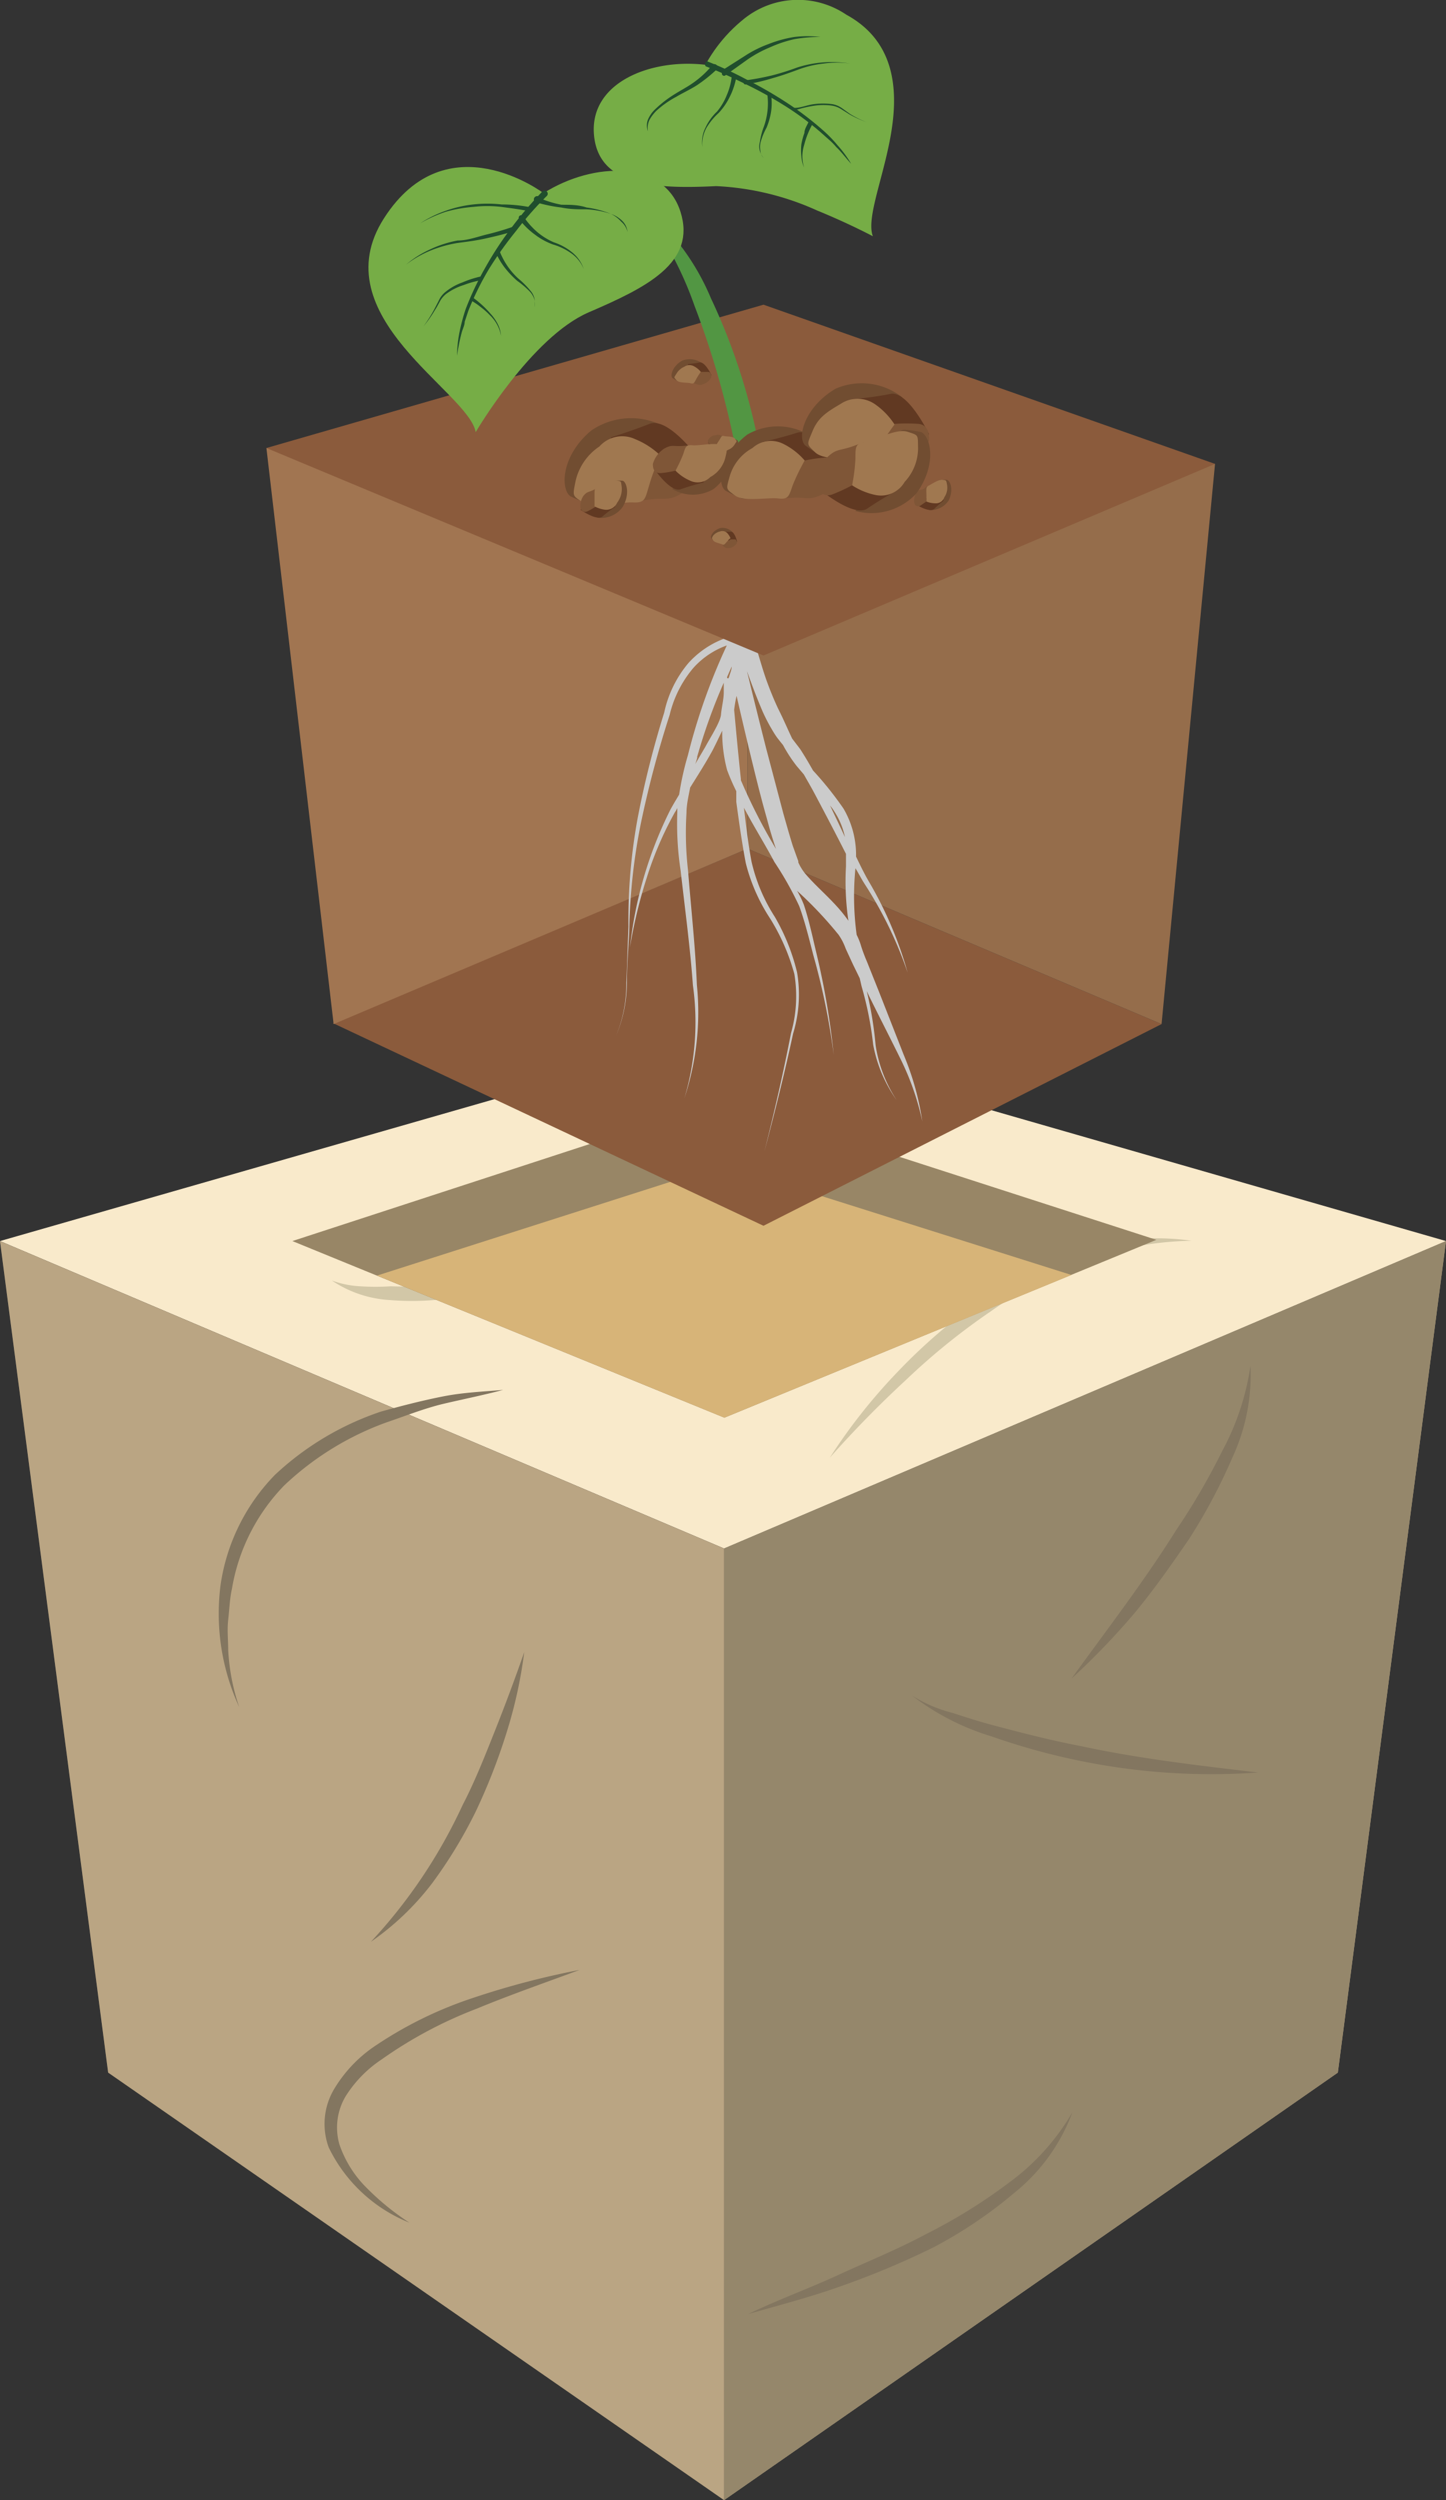 <?xml version="1.0" encoding="UTF-8"?>
<svg xmlns="http://www.w3.org/2000/svg" viewBox="0 0 47.33 81.81">
  <rect x="0" y="0" width="47.33" height="81.81" fill="#333333" stroke="none"/>
  <defs>
    <style>.cls-1{fill:#a79677;}.cls-2{fill:#f9eacb;}.cls-3{fill:#bfaa86;}.cls-4{fill:#d2c7a7;}.cls-5{fill:#95876b;}.cls-6{fill:#af997c;opacity:0.25;}.cls-7{fill:#837660;}.cls-8{fill:#988666;}.cls-9{fill:#d7b478;}.cls-10{fill:#8b5b3c;}.cls-11{fill:#a17551;}.cls-12{fill:#956d4b;}.cls-13{fill:#cbcbcb;}.cls-14{fill:#76ad46;}.cls-15{fill:#204e2d;}.cls-16{fill:#529643;}.cls-17{fill:#714d31;}.cls-18{fill:#613922;}.cls-19{fill:#7f5637;}.cls-20{fill:#a07850;}</style>
  </defs>
  <g id="Слой_2" data-name="Слой 2">
    <g id="Слой_1-2" data-name="Слой 1">
      <polygon class="cls-1" points="23.7 50.67 47.33 40.61 43.79 67.82 23.7 81.81 23.7 50.67"></polygon>
      <polygon class="cls-2" points="23.7 33.81 47.33 40.61 23.7 50.67 0 40.61 23.7 33.81"></polygon>
      <polygon class="cls-3" points="3.54 67.82 0 40.61 23.7 50.67 23.7 81.81 3.54 67.82"></polygon>
      <path class="cls-4" d="M14.89,40.94a10.84,10.84,0,0,1,2.43-2.2,14,14,0,0,1,3-1.44,16.32,16.32,0,0,1,3.22-.67c.55-.07,1.1-.06,1.64-.09s1.09.05,1.63.09c-1.08.1-2.16.18-3.22.37a18.33,18.33,0,0,0-3.11.76,15.66,15.66,0,0,0-2.93,1.3A17,17,0,0,0,14.89,40.94Z"></path>
      <path class="cls-4" d="M10.86,41.9a3.14,3.14,0,0,0,.93.19,7.8,7.8,0,0,0,1,0A11.32,11.32,0,0,0,14.68,42c1.28-.15,2.53-.51,3.82-.79a11.25,11.25,0,0,1-3.75,1.27,9,9,0,0,1-2,.06A3.79,3.79,0,0,1,10.86,41.9Z"></path>
      <path class="cls-4" d="M27.16,47.7a18.45,18.45,0,0,1,2.24-2.83,18.22,18.22,0,0,1,2.75-2.36,13,13,0,0,1,3.25-1.62A8.26,8.26,0,0,1,39,40.6a10.71,10.71,0,0,0-3.47.64,14.28,14.28,0,0,0-3.1,1.67,21.72,21.72,0,0,0-2.76,2.23A35.6,35.6,0,0,0,27.16,47.7Z"></path>
      <polygon class="cls-5" points="23.7 50.67 47.33 40.61 43.79 67.82 23.7 81.81 23.7 50.67"></polygon>
      <polygon class="cls-6" points="3.54 67.82 0 40.61 23.7 50.67 23.7 81.81 3.54 67.82"></polygon>
      <path class="cls-7" d="M7.83,55.86a7.31,7.31,0,0,1-.61-4A6.49,6.49,0,0,1,9,48.26a9.47,9.47,0,0,1,3.47-2.07c.65-.18,1.3-.35,2-.49s1.33-.16,2-.22c-.64.17-1.29.3-1.93.45s-1.26.4-1.88.61A9.62,9.62,0,0,0,9.31,48.6,6.35,6.35,0,0,0,7.59,52c-.07.31-.08.64-.12,1s0,.66,0,1A6.89,6.89,0,0,0,7.83,55.86Z"></path>
      <path class="cls-7" d="M29.85,55.48a4.53,4.53,0,0,0,1.33.57c.46.15.92.3,1.39.42.94.25,1.88.49,2.83.67,1.9.41,3.83.63,5.78.86a21.43,21.43,0,0,1-5.87-.39,21.9,21.9,0,0,1-2.85-.79A8.08,8.08,0,0,1,29.85,55.48Z"></path>
      <path class="cls-7" d="M17.16,54.06a15.15,15.15,0,0,1-.59,2.67,19.71,19.71,0,0,1-1,2.55,15.19,15.19,0,0,1-1.43,2.35,8.87,8.87,0,0,1-2,1.91,17,17,0,0,0,3-4.47c.41-.79.74-1.63,1.07-2.46S16.86,54.92,17.16,54.06Z"></path>
      <path class="cls-7" d="M24.49,75.72c1-.48,2-.84,2.93-1.27s1.95-.84,2.88-1.34A17.56,17.56,0,0,0,33,71.44a7.54,7.54,0,0,0,2.1-2.32,6.07,6.07,0,0,1-1.87,2.61,14.66,14.66,0,0,1-2.68,1.81,27.39,27.39,0,0,1-3,1.26C26.55,75.16,25.51,75.43,24.49,75.72Z"></path>
      <path class="cls-7" d="M13.4,72.73a5,5,0,0,1-2.64-2.46,2.23,2.23,0,0,1,.17-1.9A4.46,4.46,0,0,1,12.2,67a13,13,0,0,1,3.27-1.62,26.92,26.92,0,0,1,3.5-.92c-1.13.42-2.26.81-3.37,1.27a14.06,14.06,0,0,0-3.11,1.66,4,4,0,0,0-1.18,1.21,2,2,0,0,0-.2,1.57A3.66,3.66,0,0,0,12,71.59,8.38,8.38,0,0,0,13.4,72.73Z"></path>
      <path class="cls-7" d="M35.07,54.93c1.17-1.62,2.39-3.2,3.44-4.88A21.87,21.87,0,0,0,40,47.49a8.41,8.41,0,0,0,.93-2.8,6.42,6.42,0,0,1-.59,3,18.41,18.41,0,0,1-1.42,2.67c-.57.83-1.15,1.66-1.79,2.43A23.71,23.71,0,0,1,35.07,54.93Z"></path>
      <polygon class="cls-8" points="9.57 40.61 23.71 46.39 37.85 40.57 23.7 36 9.57 40.61"></polygon>
      <polygon class="cls-9" points="12.34 41.74 23.67 38.12 35.07 41.72 23.71 46.39 12.34 41.74"></polygon>
      <polygon class="cls-10" points="10.9 33.48 24.99 40.11 38.02 33.51 24.47 27.77 10.9 33.48"></polygon>
      <polygon class="cls-11" points="8.72 14.66 24.47 14.73 24.47 27.77 10.92 33.51 8.72 14.66"></polygon>
      <polygon class="cls-12" points="39.77 15.18 24.47 14.73 24.47 27.77 38.02 33.51 39.77 15.18"></polygon>
      <path class="cls-13" d="M20.5,32.15a4.44,4.44,0,0,1-.33,1.73,4.46,4.46,0,0,0,.35-1.73c0-.6.06-1.19.08-1.78A19.05,19.05,0,0,1,21,26.83a34.2,34.2,0,0,1,.92-3.44,3.69,3.69,0,0,1,.78-1.54,2.69,2.69,0,0,1,1.09-.73,19.8,19.8,0,0,0-1.27,3.58A9.59,9.59,0,0,0,22.23,26c-.1.17-.2.33-.29.5A13.18,13.18,0,0,0,20.62,31a15.79,15.79,0,0,1,.55-2.28,11.32,11.32,0,0,1,.92-2.14,1,1,0,0,0,.08-.14c0,.05,0,.09,0,.14a10.12,10.12,0,0,0,.11,1.92c.14,1.25.31,2.49.4,3.74a8.72,8.72,0,0,1-.28,3.7,8.93,8.93,0,0,0,.41-3.71c-.05-1.25-.19-2.5-.29-3.75a10.74,10.74,0,0,1-.05-1.88c0-.28.07-.56.12-.83.25-.4.5-.79.73-1.21.11-.21.21-.43.32-.65a4.75,4.75,0,0,0,.16,1.29,7.17,7.17,0,0,0,.3.69c0,.12,0,.24,0,.35.09.66.18,1.31.31,2a5.94,5.94,0,0,0,.8,1.82A6.85,6.85,0,0,1,26,31.87a4.41,4.41,0,0,1-.11,1.94c-.25,1.3-.55,2.59-.87,3.87.34-1.28.66-2.56.94-3.86a4.37,4.37,0,0,0,.13-2A6.76,6.76,0,0,0,25.36,30a5.67,5.67,0,0,1-.76-1.8c-.11-.58-.18-1.18-.25-1.77.32.61.68,1.18,1,1.78a10.79,10.79,0,0,1,.81,1.44c.19.52.32,1.06.46,1.6a22.85,22.85,0,0,1,.67,3.27,25,25,0,0,0-.56-3.3c-.13-.54-.24-1.08-.42-1.62a3.13,3.13,0,0,0-.22-.45,12.85,12.85,0,0,1,1.36,1.44,1.9,1.9,0,0,1,.23.45l.24.52.22.45.06.26a11.33,11.33,0,0,1,.38,1.91A4.54,4.54,0,0,0,29.35,36a4.5,4.5,0,0,1-.69-1.8,12.09,12.09,0,0,0-.29-1.77l.08.17c.33.67.67,1.33,1,2a8.75,8.75,0,0,1,.74,2.1,9,9,0,0,0-.6-2.16l-.82-2.09-.4-1a5.27,5.27,0,0,1-.19-.51,2,2,0,0,0-.14-.35A9.39,9.39,0,0,1,28,28.41v0c.11.18.2.36.31.53a13.07,13.07,0,0,1,1.4,2.89,12.51,12.51,0,0,0-1.28-3c-.15-.26-.28-.53-.41-.8a3,3,0,0,0-.41-1.57,11.21,11.21,0,0,0-1-1.25c-.13-.23-.27-.47-.42-.7l-.26-.34,0,0c-.14-.29-.27-.6-.42-.9S25.14,22.44,25,22c-.2-.63-.38-1.28-.54-1.92h0a.3.3,0,0,0-.35-.21.33.33,0,0,0-.15.11.23.23,0,0,0-.18-.06.21.21,0,0,0-.16.24c0,.25.08.48.13.72a3,3,0,0,0-1.22.82,3.72,3.72,0,0,0-.79,1.62,31.26,31.26,0,0,0-.87,3.46,18.44,18.44,0,0,0-.3,3.55C20.54,31,20.53,31.55,20.5,32.15Zm3.3-10a.05.05,0,0,0,0,0l.15-.34h0c0,.11-.05.21-.08.32S23.82,22.18,23.8,22.19Zm3.87,5.27c-.16-.35-.33-.7-.5-1.06a1.59,1.59,0,0,1,.15.21A2.43,2.43,0,0,1,27.67,27.46Zm-1.54.76-.18-.5c-.11-.35-.21-.71-.31-1.06l-.57-2.16c-.21-.83-.42-1.67-.62-2.5.16.45.33.9.52,1.34a5.91,5.91,0,0,0,.4.74c.07.11.18.24.26.34h0a4.79,4.79,0,0,0,.45.69l.23.27c.13.23.26.45.38.68.34.64.68,1.29,1,1.92,0,.14,0,.27,0,.41a8.82,8.82,0,0,0,.08,1.78c-.43-.62-1-1.05-1.42-1.55A1.66,1.66,0,0,1,26.13,28.22Zm-1.88-2.69c-.08-.75-.15-1.5-.22-2.26a4,4,0,0,1,.08-.46h0c.14.61.28,1.21.43,1.83s.35,1.45.56,2.18q.13.5.3,1A18.61,18.61,0,0,1,24.25,25.53Zm-1.43-.73a18.86,18.86,0,0,1,.87-2.42l0,.31c0,.24-.07.49-.09.73s-.33.72-.52,1.07l-.37.63C22.77,25,22.79,24.9,22.82,24.8Z"></path>
      <polygon class="cls-10" points="8.72 14.66 24.99 21.45 39.77 15.18 24.99 9.97 8.72 14.66"></polygon>
      <path class="cls-14" d="M23.09,2.12A5,5,0,0,1,24.3.66,2.82,2.82,0,0,1,27.7.48c1.54.84,1.71,2.34,1.48,3.8s-.84,2.85-.61,3.45c0,0-.79-.42-1.82-.84a9,9,0,0,0-3.31-.8c-2,.1-3.87,0-4-1.7S21.31,1.91,23.09,2.12Z"></path>
      <path class="cls-15" d="M23.13,2a12.17,12.17,0,0,1,1.32.61,13.43,13.43,0,0,1,1.27.73,10.13,10.13,0,0,1,1.18.89,4.34,4.34,0,0,1,.52.53,3.7,3.7,0,0,1,.44.6,0,0,0,0,1,0,0h0c-.17-.18-.31-.38-.49-.55a2.13,2.13,0,0,0-.26-.26l-.27-.24a9.77,9.77,0,0,0-1.17-.86,13.13,13.13,0,0,0-1.27-.7c-.43-.21-.86-.41-1.3-.58h0a.1.1,0,0,1,0-.13A.09.09,0,0,1,23.13,2Z"></path>
      <path class="cls-15" d="M23.44,2.29a4.93,4.93,0,0,1-.63.5c-.22.14-.46.25-.68.38a3.2,3.2,0,0,0-.64.45,1.33,1.33,0,0,0-.23.3.62.62,0,0,0-.05.38.53.53,0,0,1,0-.39,1,1,0,0,1,.23-.33,3.68,3.68,0,0,1,.63-.49c.22-.14.46-.26.66-.41a3.09,3.09,0,0,0,.56-.52h0a.1.1,0,1,1,.15.12Z"></path>
      <path class="cls-15" d="M24.1,2.52a2.29,2.29,0,0,1-.21.64,2.16,2.16,0,0,1-.37.54,2.09,2.09,0,0,0-.4.49,1.12,1.12,0,0,0-.13.62,1.06,1.06,0,0,1,.1-.63,1.71,1.71,0,0,1,.38-.53,2,2,0,0,0,.32-.54,2.13,2.13,0,0,0,.16-.6h0s0-.07.08-.06a.08.08,0,0,1,.07.08Z"></path>
      <path class="cls-15" d="M25.24,3.1a2,2,0,0,1,0,.55,2.31,2.31,0,0,1-.15.53,2.09,2.09,0,0,0-.2.5.76.76,0,0,0,0,.26.32.32,0,0,0,.11.23h0s0,0,0,0h0a.55.55,0,0,1-.13-.52A2.43,2.43,0,0,1,25,4.15a2.23,2.23,0,0,0,.12-.51,2.26,2.26,0,0,0,0-.52h0s0-.07.06-.08.07,0,.08.06Z"></path>
      <path class="cls-15" d="M26.6,4.05a2.85,2.85,0,0,0-.28.7,1.21,1.21,0,0,0,0,.73v0h0a1,1,0,0,1-.09-.37,1.71,1.71,0,0,1,0-.39,2.24,2.24,0,0,1,.1-.37c0-.13.09-.25.14-.37s.05,0,.08,0a.05.05,0,0,1,0,.07Z"></path>
      <path class="cls-15" d="M26,3.53c.21,0,.41-.09.62-.12a2.29,2.29,0,0,1,.64,0,.81.81,0,0,1,.3.13l.25.18a3.25,3.25,0,0,0,.56.28s0,0,0,0h0a3.68,3.68,0,0,1-.57-.26l-.27-.17a.78.78,0,0,0-.28-.11,2,2,0,0,0-.6,0,3.75,3.75,0,0,0-.6.14h0a.08.08,0,0,1-.09,0A.07.07,0,0,1,26,3.53Z"></path>
      <path class="cls-15" d="M24.4,2.63a8.65,8.65,0,0,0,.86-.16,8,8,0,0,0,.83-.26,3.69,3.69,0,0,1,1.74-.13h0a3.17,3.17,0,0,0-.87,0,3.43,3.43,0,0,0-.84.2c-.27.1-.55.2-.84.28a6.31,6.31,0,0,1-.86.2.06.06,0,0,1-.08-.06s0-.07.06-.08Z"></path>
      <path class="cls-15" d="M23.64,2.3l.74-.47a3.79,3.79,0,0,1,.78-.39A4,4,0,0,1,26,1.21a3.49,3.49,0,0,1,.85,0,4.76,4.76,0,0,0-.84.07,4.06,4.06,0,0,0-.81.27,3.92,3.92,0,0,0-.75.41l-.7.5h0a.07.07,0,0,1-.1,0,.08.08,0,0,1,0-.11Z"></path>
      <path class="cls-16" d="M24,14.3A28.69,28.69,0,0,0,22.73,10a11.57,11.57,0,0,0-.95-2.05,6.69,6.69,0,0,0-1.46-1.73,7.81,7.81,0,0,1,2.95,3.54,20.18,20.18,0,0,1,1.49,4.42.38.38,0,0,1-.74.16Z"></path>
      <path class="cls-14" d="M17.79,6.32s-3.16-2.39-5.22.82,2.77,5.68,3,7c0,0,1.82-3.11,3.7-3.92s3.54-1.62,3-3.3S19.44,5.28,17.79,6.32Z"></path>
      <path class="cls-15" d="M17.89,6.42a10.88,10.88,0,0,0-1,1.14A12,12,0,0,0,16,8.81a9.54,9.54,0,0,0-.67,1.36l-.12.36c0,.12-.07.24-.1.36a6.63,6.63,0,0,0-.15.75h0s0,0,0,0,0,0,0,0a3.94,3.94,0,0,1,.08-.77,6.37,6.37,0,0,1,.2-.75,9.83,9.83,0,0,1,.66-1.39,11,11,0,0,1,.85-1.29,12.35,12.35,0,0,1,1-1.17.11.11,0,0,1,.15,0,.1.1,0,0,1,0,.14h0Z"></path>
      <path class="cls-15" d="M17.61,6.46a3.44,3.44,0,0,0,.77.24c.27,0,.55,0,.82.09A3.27,3.27,0,0,1,20,7a1,1,0,0,1,.36.22.59.59,0,0,1,.18.37.64.64,0,0,0-.21-.34A1.08,1.08,0,0,0,20,7a3.06,3.06,0,0,0-.8-.15c-.27,0-.54,0-.83-.06a4.78,4.78,0,0,1-.82-.17.1.1,0,0,1-.07-.13.11.11,0,0,1,.13-.07Z"></path>
      <path class="cls-15" d="M17.14,7.09a2.52,2.52,0,0,0,.43.49,2.19,2.19,0,0,0,.56.35,1.86,1.86,0,0,1,.6.33,1.19,1.19,0,0,1,.38.55,1.17,1.17,0,0,0-.41-.52A2,2,0,0,0,18.1,8a2.21,2.21,0,0,1-.6-.33A2.48,2.48,0,0,1,17,7.18a.08.08,0,0,1,0-.11.07.07,0,0,1,.11,0Z"></path>
      <path class="cls-15" d="M16.35,8.21a2.44,2.44,0,0,0,.25.48,2.36,2.36,0,0,0,.36.42,3,3,0,0,1,.4.4.59.59,0,0,1,.13.54h0a.39.39,0,0,0,0-.26.72.72,0,0,0-.14-.24,2.94,2.94,0,0,0-.42-.36,3.16,3.16,0,0,1-.4-.42,2.45,2.45,0,0,1-.3-.5.09.09,0,0,1,.05-.1.07.07,0,0,1,.1,0h0Z"></path>
      <path class="cls-15" d="M15.47,9.73a3.38,3.38,0,0,1,.59.54,1.5,1.5,0,0,1,.23.33,1,1,0,0,1,.11.39h0a1.23,1.23,0,0,0-.36-.67,2.35,2.35,0,0,0-.29-.26,2.27,2.27,0,0,0-.32-.22h0a.05.05,0,0,1,0-.08.06.06,0,0,1,.08,0Z"></path>
      <path class="cls-15" d="M15.79,9.16a3.35,3.35,0,0,0-.62.17,1.92,1.92,0,0,0-.57.29.8.8,0,0,0-.2.24c-.05.09-.1.19-.16.28a4,4,0,0,1-.38.54h0s0,0,0,0a4.62,4.62,0,0,0,.35-.55l.15-.29a.76.76,0,0,1,.2-.27,1.86,1.86,0,0,1,.58-.33,3.3,3.3,0,0,1,.63-.2.07.07,0,0,1,0,.13Z"></path>
      <path class="cls-15" d="M16.83,7.56c-.31.1-.61.17-.92.24s-.62.11-.93.15a4.08,4.08,0,0,0-.89.25,3.54,3.54,0,0,0-.8.46h0a3.29,3.29,0,0,1,.79-.5,3.64,3.64,0,0,1,.9-.29c.31,0,.61-.11.92-.19a9.07,9.07,0,0,0,.89-.26h0a.07.07,0,0,1,.1,0,.08.08,0,0,1-.05.1Z"></path>
      <path class="cls-15" d="M17.32,6.91c-.3-.06-.61-.1-.91-.14a4,4,0,0,0-.92,0,4.59,4.59,0,0,0-.9.16,4.52,4.52,0,0,0-.84.38,3.77,3.77,0,0,1,.83-.41,4,4,0,0,1,.91-.21,4.12,4.12,0,0,1,.93,0q.46,0,.93.09a.08.08,0,0,1,0,.16Z"></path>
      <path class="cls-17" d="M24,17.44a.45.45,0,0,0-.43-.16c-.24.08-.33.27-.29.33l.09.1c.05.05.18-.11.19-.11Z"></path>
      <path class="cls-18" d="M24.13,17.73s-.08-.33-.2-.33l-.26,0,0,.06s.12.21.17.23l.17,0Z"></path>
      <path class="cls-19" d="M24.12,17.77s0-.1-.05-.12l-.16,0-.23.17s-.07,0,0,.06.12.06.22.05A.37.37,0,0,0,24.12,17.77Z"></path>
      <path class="cls-20" d="M23.91,17.61a.83.83,0,0,0-.14.14c-.06.07-.07.09-.14.06s-.25-.06-.29-.13-.05-.06,0-.15a.41.41,0,0,1,.23-.14.22.22,0,0,1,.23.05A.55.55,0,0,1,23.91,17.61Z"></path>
      <path class="cls-17" d="M23,11.9a.69.69,0,0,0-.67-.1c-.32.18-.4.49-.32.57l.16.1c.1.07.23-.21.24-.21Z"></path>
      <path class="cls-18" d="M23.29,12.28s-.21-.45-.39-.42a2.64,2.64,0,0,1-.38.05l0,.1s.24.27.31.28l.25,0Z"></path>
      <path class="cls-19" d="M23.28,12.34c0-.05,0-.16-.1-.17h-.24l-.28.32c-.05,0-.09,0,.08.06s.18.06.33,0A.43.43,0,0,0,23.28,12.34Z"></path>
      <path class="cls-20" d="M22.94,12.17a1.84,1.84,0,0,0-.16.25c-.06.11-.07.15-.18.12s-.38,0-.46-.1-.09-.07,0-.21A.55.55,0,0,1,22.4,12a.3.3,0,0,1,.34,0A.67.67,0,0,1,22.94,12.17Z"></path>
      <path class="cls-17" d="M21.69,13.93a2.3,2.3,0,0,0-2.34.16c-1,.84-1,1.92-.68,2.15a4.94,4.94,0,0,0,.6.24c.4.15.65-.89.67-.9Z"></path>
      <path class="cls-18" d="M22.87,15s-1-1.37-1.61-1.13-1.26.44-1.26.44l0,.34s1,.75,1.28.73.74-.11.86-.11A5.54,5.54,0,0,0,22.87,15Z"></path>
      <path class="cls-19" d="M22.91,15.23c0-.15-.07-.54-.48-.49a7.7,7.7,0,0,0-.81.17S21,16,20.88,16.2s-.26.23.34.15.65.06,1.1-.21A1.52,1.52,0,0,0,22.91,15.23Z"></path>
      <path class="cls-20" d="M21.62,14.91a6.3,6.3,0,0,0-.38,1c-.13.43-.13.55-.53.53s-1.28.23-1.63,0-.34-.19-.24-.7a1.85,1.85,0,0,1,.78-1.13,1,1,0,0,1,1.17-.24A2.6,2.6,0,0,1,21.62,14.91Z"></path>
      <path class="cls-17" d="M26.46,14.22a2,2,0,0,0-2,0c-.89.68-1,1.61-.72,1.83a4.9,4.9,0,0,0,.51.25c.34.15.61-.74.63-.75S26.46,14.22,26.46,14.22Z"></path>
      <path class="cls-18" d="M27.42,15.24s-.8-1.25-1.33-1.08-1.12.3-1.12.3l0,.3s.83.71,1.06.71l.75-.05A4.48,4.48,0,0,0,27.42,15.24Z"></path>
      <path class="cls-19" d="M27.44,15.42c0-.13,0-.47-.39-.45a4.85,4.85,0,0,0-.71.1s-.59.92-.72,1.07-.24.18.29.15.56.1,1-.11A1.34,1.34,0,0,0,27.44,15.42Z"></path>
      <path class="cls-20" d="M26.34,15.07a6.48,6.48,0,0,0-.39.8c-.13.37-.14.48-.48.44s-1.13.12-1.42-.1-.29-.18-.17-.61a1.55,1.55,0,0,1,.75-.94.9.9,0,0,1,1-.14A2.23,2.23,0,0,1,26.34,15.07Z"></path>
      <path class="cls-17" d="M29.53,13a2.14,2.14,0,0,0-2.18-.28c-1,.59-1.27,1.57-1,1.85a4.16,4.16,0,0,0,.51.33c.34.21.75-.7.78-.71Z"></path>
      <path class="cls-18" d="M30.41,14.21s-.69-1.44-1.27-1.32-1.23.17-1.23.17l-.1.31s.79.87,1,.89.71,0,.81.06A5.48,5.48,0,0,0,30.41,14.21Z"></path>
      <path class="cls-19" d="M30.41,14.41c0-.14,0-.51-.35-.54a5.83,5.83,0,0,0-.78,0s-.75.89-.91,1-.28.16.29.2.58.17,1.05,0A1.47,1.47,0,0,0,30.41,14.41Z"></path>
      <path class="cls-20" d="M29.28,13.89a6.84,6.84,0,0,0-.52.8c-.19.38-.22.49-.57.39s-1.22,0-1.51-.28-.27-.24-.09-.68.44-.62.92-.9a1,1,0,0,1,1.12,0A2.37,2.37,0,0,1,29.28,13.89Z"></path>
      <path class="cls-17" d="M30.41,16.69a.71.71,0,0,0,.64-.31c.17-.35.06-.65-.06-.68h-.2c-.13,0-.07.33-.08.33S30.41,16.69,30.41,16.69Z"></path>
      <path class="cls-18" d="M30,16.52s.44.27.58.13a3.53,3.53,0,0,1,.3-.26l0-.1a1.33,1.33,0,0,0-.44-.06l-.22.13A1.93,1.93,0,0,0,30,16.52Z"></path>
      <path class="cls-19" d="M29.93,16.47a.13.13,0,0,0,.19.08l.2-.14s0-.37.06-.44,0-.1-.11,0-.19,0-.29.18A.47.47,0,0,0,29.93,16.47Z"></path>
      <path class="cls-20" d="M30.32,16.41a2.84,2.84,0,0,0,0-.31c0-.13,0-.17.08-.21s.33-.21.45-.19.12,0,.15.17a.55.55,0,0,1-.09.4.29.29,0,0,1-.29.2A.81.81,0,0,1,30.32,16.41Z"></path>
      <path class="cls-17" d="M19.55,16.94a.87.87,0,0,0,.83-.35c.25-.42.13-.82,0-.86a1.69,1.69,0,0,0-.25,0c-.17,0-.13.41-.14.41S19.55,16.94,19.55,16.94Z"></path>
      <path class="cls-18" d="M19,16.68s.54.38.72.22a4.06,4.06,0,0,1,.41-.31l0-.14a1.87,1.87,0,0,0-.55-.1l-.3.14A2.26,2.26,0,0,0,19,16.68Z"></path>
      <path class="cls-19" d="M19,16.61c0,.06.09.19.23.12a2.17,2.17,0,0,0,.28-.16s.08-.47.11-.56.06-.11-.15,0-.24.06-.37.21A.59.59,0,0,0,19,16.61Z"></path>
      <path class="cls-20" d="M19.46,16.57s0-.22,0-.39,0-.22.12-.26.44-.24.6-.2.14,0,.17.22a.74.74,0,0,1-.15.51.39.39,0,0,1-.39.23A1,1,0,0,1,19.46,16.57Z"></path>
      <path class="cls-17" d="M23.37,14.76a.51.51,0,0,0,.51.09c.26-.14.32-.37.26-.44L24,14.33c-.08-.05-.19.16-.2.16Z"></path>
      <path class="cls-18" d="M23.17,14.46s.15.35.29.33l.3,0,0-.07s-.18-.22-.23-.23l-.2,0Z"></path>
      <path class="cls-19" d="M23.17,14.41s0,.12.08.13h.19l.22-.24s.07,0-.06-.05-.14,0-.25,0A.35.35,0,0,0,23.17,14.41Z"></path>
      <path class="cls-20" d="M23.44,14.55a1.64,1.64,0,0,0,.13-.19c.05-.09.06-.11.14-.09s.29,0,.35.09.07.06,0,.16a.42.42,0,0,1-.23.2.22.22,0,0,1-.26,0A.76.76,0,0,1,23.44,14.55Z"></path>
      <path class="cls-17" d="M28,16.72A2,2,0,0,0,30,16.14c.65-.9.49-1.81.16-2a4.76,4.76,0,0,0-.55-.08c-.37,0-.38.87-.39.89S28,16.72,28,16.72Z"></path>
      <path class="cls-18" d="M26.81,16s1.13.95,1.58.64,1-.61,1-.61l0-.3a4,4,0,0,0-1.21-.37c-.22.07-.61.24-.71.26S26.81,16,26.81,16Z"></path>
      <path class="cls-19" d="M26.74,15.86c0,.12.16.44.5.32a6,6,0,0,0,.65-.3s.3-1,.38-1.23.17-.24-.32-.06-.56.07-.89.39A1.34,1.34,0,0,0,26.74,15.86Z"></path>
      <path class="cls-20" d="M27.89,15.88A5.7,5.7,0,0,0,28,15c0-.39,0-.49.34-.55s1-.44,1.37-.32.33.09.34.54a1.62,1.62,0,0,1-.44,1.1.89.89,0,0,1-.94.43A2.23,2.23,0,0,1,27.89,15.88Z"></path>
      <path class="cls-17" d="M22,16a1.33,1.33,0,0,0,1.36,0c.58-.46.64-1.08.45-1.23a1.88,1.88,0,0,0-.34-.15c-.23-.1-.4.49-.41.5Z"></path>
      <path class="cls-18" d="M21.39,15.31s.55.82.89.7a6.78,6.78,0,0,1,.75-.22l0-.2s-.56-.46-.72-.46-.43,0-.5,0A4.12,4.12,0,0,0,21.39,15.31Z"></path>
      <path class="cls-19" d="M21.37,15.18c0,.09,0,.32.27.3a3.17,3.17,0,0,0,.47-.08s.38-.61.46-.72.16-.12-.19-.09-.37-.06-.64.09A.89.89,0,0,0,21.37,15.18Z"></path>
      <path class="cls-20" d="M22.11,15.4a4.88,4.88,0,0,0,.25-.53c.08-.25.09-.32.31-.3s.75-.1.95,0,.19.12.12.41a1,1,0,0,1-.49.63.58.58,0,0,1-.68.11A1.47,1.47,0,0,1,22.11,15.4Z"></path>
    </g>
  </g>
</svg>
